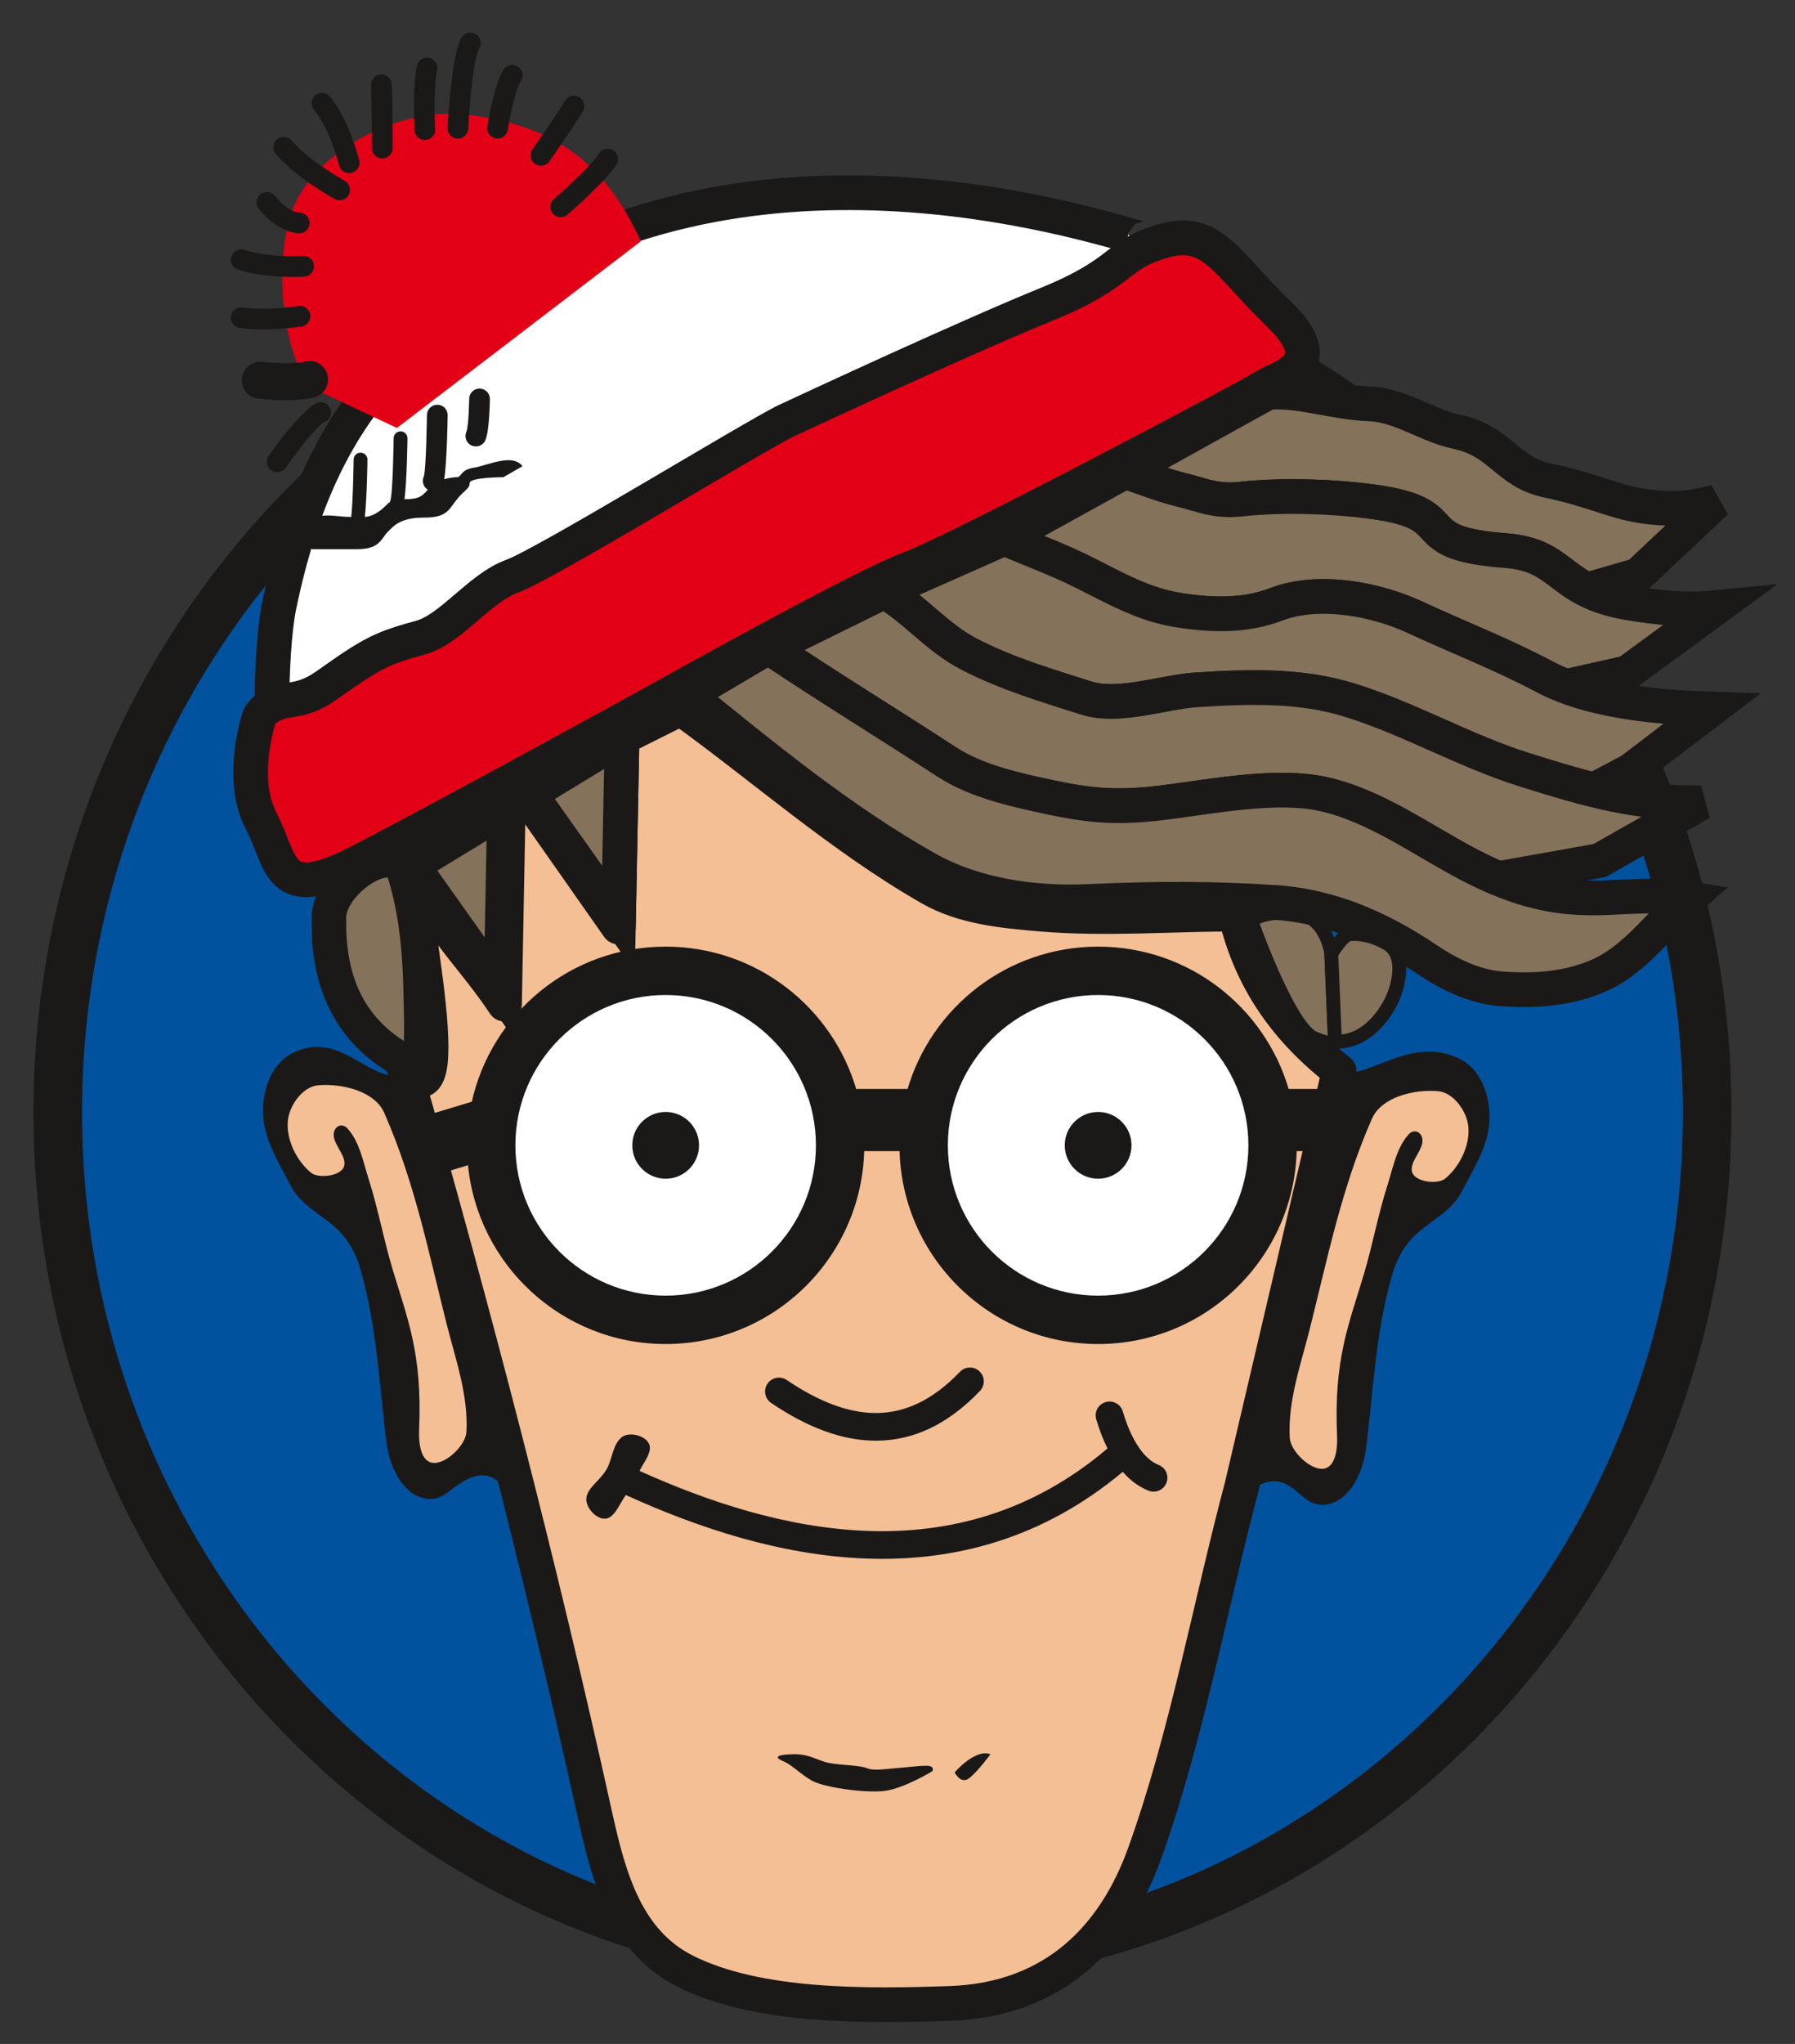 <?xml version="1.0" encoding="utf-8"?>
<!-- Generator: Adobe Illustrator 16.0.0, SVG Export Plug-In . SVG Version: 6.00 Build 0)  -->
<!DOCTYPE svg PUBLIC "-//W3C//DTD SVG 1.1//EN" "http://www.w3.org/Graphics/SVG/1.1/DTD/svg11.dtd">
<svg version="1.1"
	 id="svg80" xmlns:dc="http://purl.org/dc/elements/1.1/" xmlns:cc="http://creativecommons.org/ns#" xmlns:rdf="http://www.w3.org/1999/02/22-rdf-syntax-ns#" xmlns:svg="http://www.w3.org/2000/svg"
	 xmlns="http://www.w3.org/2000/svg" xmlns:xlink="http://www.w3.org/1999/xlink" x="0px" y="0px" width="411.993px" height="469px"
	 viewBox="0 0 411.993 469" enable-background="new 0 0 411.993 469" xml:space="preserve">
<rect x="0" y="0" width="411.993" height="469" fill="#333333" stroke="none"/>
<g id="Layer1000">
	<path id="path6" fill="#00529E" stroke="#1B1918" stroke-width="11.157" stroke-linecap="round" stroke-linejoin="round" d="
		M202.546,60.019c104.543,0,189.293,87.412,189.293,195.239l0,0c0,107.827-84.748,195.238-189.291,195.238
		S13.255,363.085,13.255,255.258C13.256,147.431,98.005,60.019,202.546,60.019z"/>
	<path id="path12" fill="#F4BF94" stroke="#1B1918" stroke-width="7.965" stroke-linecap="round" stroke-linejoin="round" d="
		M92.824,245.368c16.178,56.662,30.875,112.814,43.836,171.551c3.225,14.612,7.283,28.687,20.652,35.405
		c16.734,8.411,41.979,8.006,60.697,7.377c24.449-0.822,38.021-15.828,44.68-34.353c9.656-26.87,14.893-56.2,22.34-84.3
		c7.445-31.753,14.893-63.507,22.338-95.26c-11.494-8.964-20.188-20.33-23.814-36.038c-14.893,0-29.838,1.251-44.678,0
		c-8.627-0.728-17.775-1.605-25.291-5.9c-20.447-11.686-38.215-27.538-57.322-41.308c-4.496,2.248-8.992,4.496-13.488,6.744
		c-0.281,14.472-0.563,28.942-0.844,43.414c-6.604-9.413-13.207-18.827-19.811-28.239c-1.826,0.421-3.652,0.843-5.479,1.265
		c-0.281,14.893-0.564,29.785-0.844,44.679c-7.447-11.1-13.23-15.474-19.623-28.26C89.779,189.36,107.787,262.018,92.824,245.368
		L92.824,245.368z"/>
	<g id="Layer1001">
		<path id="path14" fill="#1B1918" d="M89.199,246.717c-6.744-1.477-12.36-9.516-21.663-5.271
			c-4.692,2.143-6.966,7.491-7.166,12.646c-0.259,6.658,3.091,11.668,6.144,17.593c4.227,8.208,12.641,7.259,16.197,19.499
			c3.686,12.688,4.322,26.08,5.898,39.199c1.377,11.449,8.787,16.105,13.91,12.224c2.926-2.217,8.127-6.694,12.529-2.032
			C108.406,308.622,98.576,277.759,89.199,246.717L89.199,246.717z"/>
		<path id="path16" fill="#F4BF94" d="M76.652,259.809c-0.596,2.58,3.219,5.485,2.266,7.956c-0.816,2.115-5.85,2.748-7.587,1.291
			c-3.3-2.771-5.63-7.51-5.269-11.803c0.301-3.576,3.377-7.912,6.955-8.22c5.459-0.468,12.967,1.309,15.174,6.322
			c7.041,16.001,10.211,32.184,14.33,48.473c2.064,8.162,4.998,16.356,4.531,24.765c-0.17,3.044-4.781,7.509-7.799,7.06
			c-2.527-0.377-3.211-4.039-3.057-7.587c0.771-17.489-2.691-25.462-6.109-36.882c-2.043-6.822-3.309-13.87-5.48-20.653
			c-1.277-3.988-2.043-8.48-4.848-11.591C78.663,257.722,77.019,258.212,76.652,259.809L76.652,259.809z"/>
	</g>
	<g id="Layer1002">
		<path id="path19" fill="#1B1918" d="M310.933,246.043c6.744-1.476,14.469-7.491,23.77-3.247c4.691,2.143,6.967,7.491,7.164,12.646
			c0.262,6.659-3.09,11.668-6.143,17.593c-4.227,8.208-12.641,7.259-16.195,19.499c-3.688,12.688-4.326,26.08-5.9,39.199
			c-1.375,11.45-8.785,16.106-13.908,12.224c-2.926-2.217-5.602-6.02-11.352-2.875C295.835,309.739,302.457,277.385,310.933,246.043
			L310.933,246.043z"/>
		<path id="path21" fill="#F4BF94" d="M326.431,261.157c0.596,2.58-3.221,5.486-2.266,7.956c0.814,2.115,5.85,2.748,7.586,1.291
			c3.301-2.77,5.631-7.509,5.27-11.802c-0.301-3.576-3.379-7.913-6.955-8.22c-5.459-0.469-12.967,1.308-15.174,6.321
			c-7.041,16.001-10.211,32.185-14.33,48.474c-2.064,8.162-4.998,16.355-4.531,24.763c0.168,3.045,4.781,7.51,7.797,7.061
			c2.529-0.377,3.213-4.038,3.057-7.587c-0.77-17.488,2.693-25.462,6.111-36.882c2.043-6.822,3.307-13.87,5.48-20.652
			c1.275-3.988,2.041-8.481,4.846-11.592C324.421,259.07,326.06,259.56,326.431,261.157z"/>
	</g>
	<path id="path24" fill="#1B1918" d="M257.697,337.729c-18.553,15.504-38.875,20.604-58.783,19.898
		c-19.604-0.692-38.723-7.045-55.273-14.581c-1.52,2.132-2.701,5.551-4.961,5.434c-2.111-0.109-4.393-2.763-4.082-4.854
		c0.35-2.364,3.129-3.897,4.617-6.46c1.311-2.257,1.322-5.458,3.361-7.281c1.578-1.41,5.127-0.65,6.248,1.146
		c1.227,1.965-1.125,4.454-2.023,6.481c15.797,7.142,33.918,13.117,52.338,13.77c18.656,0.66,37.705-4.179,55.053-18.919
		c-1.021-2.06-1.881-4.325-2.584-6.699c-0.494-1.685,0.471-3.45,2.154-3.944c1.684-0.495,3.451,0.469,3.945,2.152
		c0.957,3.236,2.223,6.185,3.832,8.462c1.271,1.805,2.738,3.153,4.404,3.815c1.629,0.646,2.426,2.491,1.779,4.12
		s-2.49,2.426-4.119,1.778C261.337,341.145,259.378,339.652,257.697,337.729L257.697,337.729z"/>
	<path id="path26" fill="#1B1918" d="M220.322,314.778c1.209-1.271,3.223-1.322,4.492-0.112c1.271,1.21,1.322,3.223,0.111,4.493
		c-7.486,7.836-15.365,11.316-23.549,11.416c-8.039,0.099-16.172-3.103-24.367-8.648c-1.457-0.983-1.842-2.961-0.859-4.418
		c0.982-1.458,2.961-1.843,4.418-0.859c7.176,4.856,14.119,7.66,20.734,7.579C207.769,324.149,214.121,321.269,220.322,314.778z"/>
	<path id="path28" fill="#1B1918" stroke="#1B1918" stroke-width="0.567" d="M295.564,250.161h10.777l-3.213,13.698h-5.787
		c-0.561,24.538-20.625,44.258-45.297,44.258c-24.674,0-44.738-19.72-45.299-44.258h-8.668
		c-0.559,24.538-20.625,44.258-45.297,44.258c-23.609,0-42.998-18.059-45.117-41.116l-8.051,2.445l-6.059-11.9l14.979-4.522
		c4.473-20.321,22.582-35.527,44.248-35.527c20.637,0,38.047,13.795,43.521,32.666h12.221c5.473-18.871,22.885-32.666,43.521-32.666
		C272.681,217.495,290.093,231.29,295.564,250.161z"/>
	<g id="Layer1003">
		<path id="path30" fill="#FFFFFF" stroke="#1B1918" stroke-width="0.567" d="M252.046,228.032
			c19.205,0,34.771,15.568,34.771,34.773l0,0c0,19.205-15.566,34.773-34.771,34.773s-34.773-15.568-34.773-34.773
			S232.841,228.032,252.046,228.032z"/>
		<path id="path32" fill="#1B1918" stroke="#1B1918" stroke-width="0.567" d="M252.046,255.43c4.07,0,7.375,3.303,7.375,7.376
			c0,4.074-3.305,7.376-7.375,7.376c-4.074,0-7.377-3.302-7.377-7.376C244.669,258.732,247.972,255.43,252.046,255.43
			L252.046,255.43z"/>
	</g>
	<g id="Layer1004">
		<path id="path35" fill="#FFFFFF" stroke="#1B1918" stroke-width="0.567" d="M152.783,228.032
			c19.205,0,34.773,15.568,34.773,34.773l0,0c0,19.205-15.568,34.773-34.773,34.773s-34.773-15.568-34.773-34.773
			S133.578,228.032,152.783,228.032z"/>
		<path id="path37" fill="#1B1918" stroke="#1B1918" stroke-width="0.567" d="M152.783,255.43c4.072,0,7.375,3.303,7.375,7.376
			c0,4.074-3.303,7.376-7.375,7.376c-4.074,0-7.377-3.302-7.377-7.376C145.406,258.732,148.708,255.43,152.783,255.43
			L152.783,255.43z"/>
	</g>
	<path id="path40" fill="#84725B" stroke="#1B1918" stroke-width="3.186" stroke-linecap="round" stroke-linejoin="round" d="
		M287.224,211.382c0,0,8.641,24.553,14.438,26.87c5.795,2.318,4.74,0.737,4.74,0.737l-0.842-20.126c0,0-1.055-9.272-8.957-9.483
		C288.697,209.169,287.224,211.382,287.224,211.382z"/>
	<path id="path42" fill="#84725B" stroke="#1B1918" stroke-width="7.965" d="M258.197,108.22
		c10.941-6.06,21.883-12.117,32.824-18.178c7.482-0.597,14.775,2.3,23.396,2.636c7.035,0.273,13.129,4.981,20.02,6.428
		c10.07,2.112,11.291,9.153,20.863,11.17c11.318,2.384,15.66,5.297,23.814,6.111c6.162,0.614,9.902,0.092,14.754-1.266
		l-17.912,16.861l-11.703,3.39c-6.961-3.517-8.625-8.263-18.699-9.026c-22.607-1.716-10.146-7.999-28.77-10.959
		c-7.318-1.164-20.396-2.116-32.139-0.844c-5.674,0.615-9.023-1.063-13.383-2.107C266.814,111.367,262.554,109.625,258.197,108.22z"
		/>
	<path id="path44" fill="#84725B" stroke="#1B1918" stroke-width="7.965" d="M230.533,123.499
		c9.225-5.093,18.443-10.186,27.664-15.278c4.355,1.404,8.617,3.146,13.066,4.215c4.357,1.046,7.709,2.724,13.383,2.107
		c11.74-1.272,24.818-0.32,32.139,0.844c18.621,2.96,6.16,9.243,28.77,10.959c13.547,1.026,11.883,9.256,28.346,12.013
		c6.592,1.104,12.926,1.756,20.021,1.054l-20.443,14.963l-14.029,3.139c-1.703-0.646-3.34-1.37-4.887-2.189
		c-9.994-5.292-19.816-9.051-29.822-13.698c-8.629-4.01-21.873-6.756-31.822-2.95c-7.408,2.833-15.242,2.492-22.762,1.265
		c-7.574-1.238-13.975-4.833-21.074-8.43C243.072,128.465,236.716,126.169,230.533,123.499L230.533,123.499z"/>
	<path id="path46" fill="#84725B" stroke="#1B1918" stroke-width="7.965" d="M202.933,135.727
		c9.201-4.076,18.402-8.151,27.6-12.229c6.184,2.67,12.539,4.967,18.547,8.01c7.102,3.597,13.5,7.19,21.074,8.43
		c7.521,1.229,15.355,1.568,22.764-1.265c9.947-3.806,23.191-1.06,31.82,2.95c10.006,4.648,19.828,8.406,29.822,13.698
		c11.35,6.01,27.607,7.025,38.25,7.376l-18.545,14.12l-8.432,4.446c-5.107-1.265-10.301-2.862-16.016-4.656
		c-13.756-4.319-26.471-11.788-40.254-16.019c-10.557-3.238-21.545-3.165-34.773-2.317c-7.896,0.507-17.963,4.303-25.5,1.896
		c-8.744-2.79-18.178-5.544-26.977-10.115C214.896,146.199,209.742,139.521,202.933,135.727L202.933,135.727z"/>
	<path id="path48" fill="#84725B" stroke="#1B1918" stroke-width="7.965" d="M176.662,148.669l26.266-12.945
		c6.814,3.793,11.969,10.476,19.389,14.331c8.799,4.571,18.232,7.326,26.977,10.116c7.537,2.404,17.604-1.392,25.5-1.897
		c13.229-0.848,24.217-0.921,34.773,2.318c13.783,4.229,26.498,11.697,40.254,16.018c14.541,4.565,25.711,7.867,40.674,7.587
		l-23.393,13.277l-23.18,4.13c-2.123-0.883-4.365-1.933-6.748-3.183c-10.912-5.718-21.48-13.588-33.51-16.228
		c-10.682-2.342-25.109,0.515-36.037,1.896c-10.043,1.271-16.232,1.045-26.137-1.054c-7.906-1.676-17.178-3.62-24.234-8.219
		C203.287,165.717,190.187,157.721,176.662,148.669L176.662,148.669z"/>
	<path id="path50" fill="#84725B" stroke="#1B1918" stroke-width="7.965" d="M387.542,206.219
		c-6.605,5.761-11.904,13.502-19.813,17.28c-7.105,3.398-15.543,4.03-23.395,3.372c-6.031-0.505-11.838-3.364-16.859-6.743
		c-10.363-6.973-21.871-12.23-34.984-13.066c-14.16-0.902-26.551-0.939-42.568-0.21c-12.678,0.576-26.252-1.354-37.307-7.587
		c-19.441-10.97-37.16-25.501-54.793-39.832c6.184-3.653,12.363-7.307,18.547-10.959c13.629,9.133,26.816,17.178,40.885,26.344
		c7.059,4.599,16.328,6.543,24.234,8.219c9.902,2.1,16.094,2.324,26.137,1.055c10.928-1.383,25.355-4.238,36.035-1.896
		c12.031,2.641,22.6,10.51,33.512,16.229C361.021,210.921,370.751,203.62,387.542,206.219z"/>
	<path id="path52" fill="#84725B" stroke="#1B1918" stroke-width="7.965" d="M121.636,182.143l20.328,28.672l0.807-41.526
		L121.636,182.143z"/>
	<path id="path54" fill="#84725B" stroke="#1B1918" stroke-width="7.965" d="M94.66,198.581l20.33,28.672l0.807-41.525
		L94.66,198.581z"/>
	<path id="path56" fill="#84725B" stroke="#1B1918" stroke-width="7.965" d="M75.482,210.383
		c-0.229,11.714,2.521,26.33,19.697,34.361c1.992-1.271,1.549-8.95,1.426-16.23c-0.164-9.764-0.975-19.274-3.781-28.246
		C90.363,192.398,75.642,202.138,75.482,210.383z"/>
	<path id="path58" fill="#84725B" stroke="#1B1918" stroke-width="3.186" stroke-linecap="round" stroke-linejoin="round" d="
		M306.4,238.99l-0.842-20.126c0,0,2.529-4.426,4.32-4.531c1.791-0.104,4.742,0,8.535,2.214c3.793,2.213,3.055,7.901,1.475,11.906
		C318.31,232.457,313.566,239.412,306.4,238.99z"/>
	<path id="path60" fill="#FFFFFF" stroke="#1B1918" stroke-width="7.965" d="M262.646,54.703
		c0.752,1.814-72.16-27.313-135.553,4.383C96.507,74.379,73.917,90.98,64.036,139.171c-1.099,5.354-1.634,14.934-1.606,22.652l0,0
		c0.988-0.498,2.287-0.936,3.992-1.179c5.901-0.844,7.166-2.529,13.697-6.955c6.535-4.426,9.484-5.479,16.439-7.376
		c6.955-1.897,13.488-11.381,21.074-14.12c7.588-2.74,56.061-32.456,62.805-35.617s41.729-19.389,59.852-26.765
		c15.668-6.376,15.904-10.231,22.895-13.203C263.072,55.955,262.916,55.314,262.646,54.703z"/>
	<path id="path62" fill="#E30016" stroke="#1B1918" stroke-width="7.965" d="M59.465,164.65c0,0-4.637,13.909,0.421,23.604
		c5.059,9.693,3.584,19.178,22.129,9.693c18.547-9.484,68.705-37.092,68.705-37.092s46.996-26.345,57.957-30.349
		c10.959-4.006,79.031-40.044,81.77-41.94c2.74-1.896,15.598-4.426,3.162-16.438c-12.434-12.012-15.385-20.021-26.555-16.859
		c-11.17,3.16-8.641,7.166-26.766,14.542c-18.123,7.376-53.107,23.604-59.852,26.765s-55.217,32.877-62.805,35.617
		c-7.586,2.739-14.119,12.223-21.074,14.12c-6.955,1.896-9.904,2.95-16.439,7.376c-6.532,4.426-7.796,6.111-13.697,6.955
		C60.521,161.488,59.465,164.65,59.465,164.65L59.465,164.65z"/>
	<path id="path64" fill="#1B1918" d="M119.927,106.97l-4.383,2.527c0,0-7.756,0.001-7.756,1.351c0,1.349-1.182,1.517-3.035,3.877
		s-2.191,4.047-7.586,4.047c-5.396,0-6.912,2.022-8.264,3.372c-1.348,1.349-1.686,3.878-6.912,3.878c-5.225,0-10.452,0-10.452,0
		s-1.349-5.396,0.506-6.913c1.854-1.518,5.396-0.506,8.093-0.506c0.162,0,0.32,0.002,0.475,0.005
		c0.434-3.688,0.553-13.143,0.553-13.174c0.012-0.877,0.729-1.578,1.605-1.568s1.578,0.729,1.568,1.605
		c0,0.03-0.109,8.593-0.594,13.158c0.975-0.104,1.941-0.41,3.137-1.206c1.404-0.938,1.82-1.719,2.607-2.228
		c0.018-0.056,0.037-0.11,0.061-0.166c0.639-1.49,0.803-14.449,0.803-14.485c0.012-0.877,0.73-1.578,1.605-1.568
		c0.877,0.011,1.578,0.729,1.568,1.604c0,0.033-0.123,9.714-0.688,13.977c3.467-0.009,4.055-0.771,5.359-2.183
		c-0.994-0.605-1.42-1.863-0.949-2.967c0.578-1.351,0.74-14.146,0.74-14.185c0.016-1.314,1.094-2.367,2.408-2.353
		c1.314,0.016,2.367,1.095,2.354,2.408c-0.002,0.034-0.137,10.596-0.801,14.69c1.258-0.375,2.43-0.474,2.973-0.474
		c1.012,0,0.674-1.686,3.877-2.19S117.568,103.935,119.927,106.97L119.927,106.97z M107.685,91.505
		c0.02-1.314,1.104-2.363,2.418-2.344c1.314,0.021,2.363,1.104,2.342,2.418c0,0.021-0.086,7.207-1.027,9.41
		c-0.518,1.211-1.916,1.775-3.129,1.26c-1.211-0.515-1.775-1.915-1.26-3.127C107.601,97.785,107.685,91.522,107.685,91.505
		L107.685,91.505z"/>
	<g id="Layer1005">
		<path id="path66" fill="#E30016" d="M147.074,55.379c-9.328-20.795-23.037-26.783-39.113-29
			c-14.248-1.965-31.646,5.918-39.115,18.209c-7.423,12.211-3.904,41.275,4.383,45.185l17.871,8.43L147.074,55.379z"/>
		<path id="path68" fill="#1B1918" d="M72.752,92.422c1.237-0.448,2.604,0.19,3.052,1.429c0.449,1.236-0.191,2.604-1.428,3.053
			c-0.005,0.002-1.833,0.596-8.816,10.438c-0.764,1.071-2.252,1.322-3.324,0.561c-1.071-0.764-1.322-2.251-0.559-3.323
			C69.529,93.514,72.744,92.426,72.752,92.422z M130.255,49.256c-0.994,0.86-2.5,0.752-3.359-0.244
			c-0.861-0.994-0.752-2.5,0.242-3.359c0.023-0.021,8.48-7.34,10.305-10.38c0.676-1.128,2.139-1.497,3.268-0.821
			s1.498,2.139,0.82,3.268C139.31,41.422,130.281,49.233,130.255,49.256L130.255,49.256z M126.095,37.024
			c-0.758,1.078-2.246,1.336-3.322,0.579c-1.078-0.758-1.336-2.246-0.58-3.323c0.018-0.022,5.533-7.879,7.494-11.146
			c0.676-1.129,2.139-1.498,3.268-0.821c1.129,0.675,1.496,2.138,0.822,3.267C131.691,29.056,126.111,37.002,126.095,37.024
			L126.095,37.024z M116.55,29.778c-0.201,1.3-1.418,2.188-2.717,1.988c-1.301-0.201-2.189-1.417-1.988-2.716
			c0.004-0.026,1.418-9.228,3.68-12.998c0.676-1.129,2.139-1.497,3.268-0.821s1.496,2.138,0.82,3.267
			C117.83,21.472,116.554,29.754,116.55,29.778L116.55,29.778z M107.472,29.545c-0.07,1.314-1.195,2.322-2.51,2.25
			c-1.314-0.071-2.322-1.195-2.25-2.511c0.004-0.048,0.869-16.759,3.203-20.649c0.676-1.129,2.139-1.496,3.268-0.82
			c1.127,0.675,1.496,2.139,0.82,3.268C108.292,13.934,107.476,29.5,107.472,29.545L107.472,29.545z M99.886,29.631
			c0.066,1.313-0.945,2.435-2.26,2.5c-1.314,0.066-2.436-0.943-2.5-2.258c-0.002-0.029-0.523-9.76,0.553-14.779
			c0.271-1.288,1.539-2.111,2.828-1.838c1.287,0.272,2.109,1.539,1.838,2.828C99.398,20.506,99.884,29.604,99.886,29.631
			L99.886,29.631z M90.117,33.967c0,1.32-1.068,2.39-2.389,2.39s-2.391-1.069-2.391-2.39c0-0.029,0-9.959-0.158-14.416
			c-0.047-1.313,0.98-2.418,2.295-2.463c1.314-0.047,2.418,0.981,2.465,2.295C90.117,24.368,90.117,33.939,90.117,33.967
			L90.117,33.967z M82.455,36.76c0.32,1.277-0.457,2.574-1.734,2.894c-1.279,0.32-2.574-0.458-2.895-1.735
			c-0.006-0.024-2.061-8.242-5.762-12.713c-0.84-1.017-0.698-2.521,0.316-3.361c1.016-0.84,2.52-0.697,3.36,0.318
			C80.132,27.467,82.449,36.733,82.455,36.76z M79.116,41.496c1.149,0.645,1.56,2.098,0.915,3.248
			c-0.645,1.149-2.1,1.559-3.249,0.915c-0.026-0.015-9.154-5.104-13.485-10.338c-0.84-1.016-0.697-2.521,0.317-3.36
			c1.016-0.84,2.521-0.697,3.36,0.317C70.736,36.821,79.091,41.482,79.116,41.496L79.116,41.496z M68.601,48.783
			c1.313-0.042,2.414,0.991,2.455,2.305c0.041,1.314-0.992,2.414-2.307,2.455c-0.014,0-4.534,0.219-9.332-5.578
			c-0.84-1.017-0.697-2.521,0.316-3.361c1.017-0.84,2.521-0.698,3.361,0.316C66.392,48.903,68.595,48.783,68.601,48.783z
			 M69.546,58.731c1.314-0.077,2.443,0.926,2.521,2.239c0.078,1.314-0.926,2.443-2.24,2.521c-0.023,0.002-8.53,0.534-15.199-1.628
			c-1.252-0.402-1.941-1.744-1.54-2.996c0.402-1.253,1.744-1.941,2.996-1.541C61.892,59.209,69.525,58.732,69.546,58.731
			L69.546,58.731z M68.48,70.224c1.299-0.201,2.516,0.688,2.715,1.987c0.201,1.299-0.688,2.517-1.987,2.717
			c-0.022,0.003-7.771,1.236-14.179,0.347c-1.303-0.181-2.215-1.384-2.034-2.688c0.18-1.304,1.384-2.215,2.688-2.035
			C61.415,71.349,68.459,70.227,68.48,70.224L68.48,70.224z"/>
	</g>
	<path id="path71" fill="none" stroke="#1B1918" stroke-width="8.504" stroke-linecap="round" stroke-linejoin="bevel" d="
		M71.037,87.075c0,0-3.203,1.012-11.296,0.17"/>
	<path id="path73" fill="#1B1918" d="M227.328,402.527c0,0-2.865,3.93-4.889,5.502c-2.021,1.571-3.373-1.572-3.373-1.287
		C219.066,406.742,223.787,401.179,227.328,402.527z"/>
	<path id="path75" fill="#1B1918" d="M214.009,406.405c0,0-6.574,4.047-11.127,4.553s-13.824-0.844-16.523-2.36
		c-2.697-1.518-4.383-3.54-6.744-4.553c-2.359-1.012-0.674-1.518,2.867-1.518s5.227,1.518,7.924,2.023s7.082,0.506,8.6,1.18
		c1.518,0.675,4.215,0.169,8.43-0.168S214.685,404.551,214.009,406.405L214.009,406.405z"/>
</g>
</svg>
